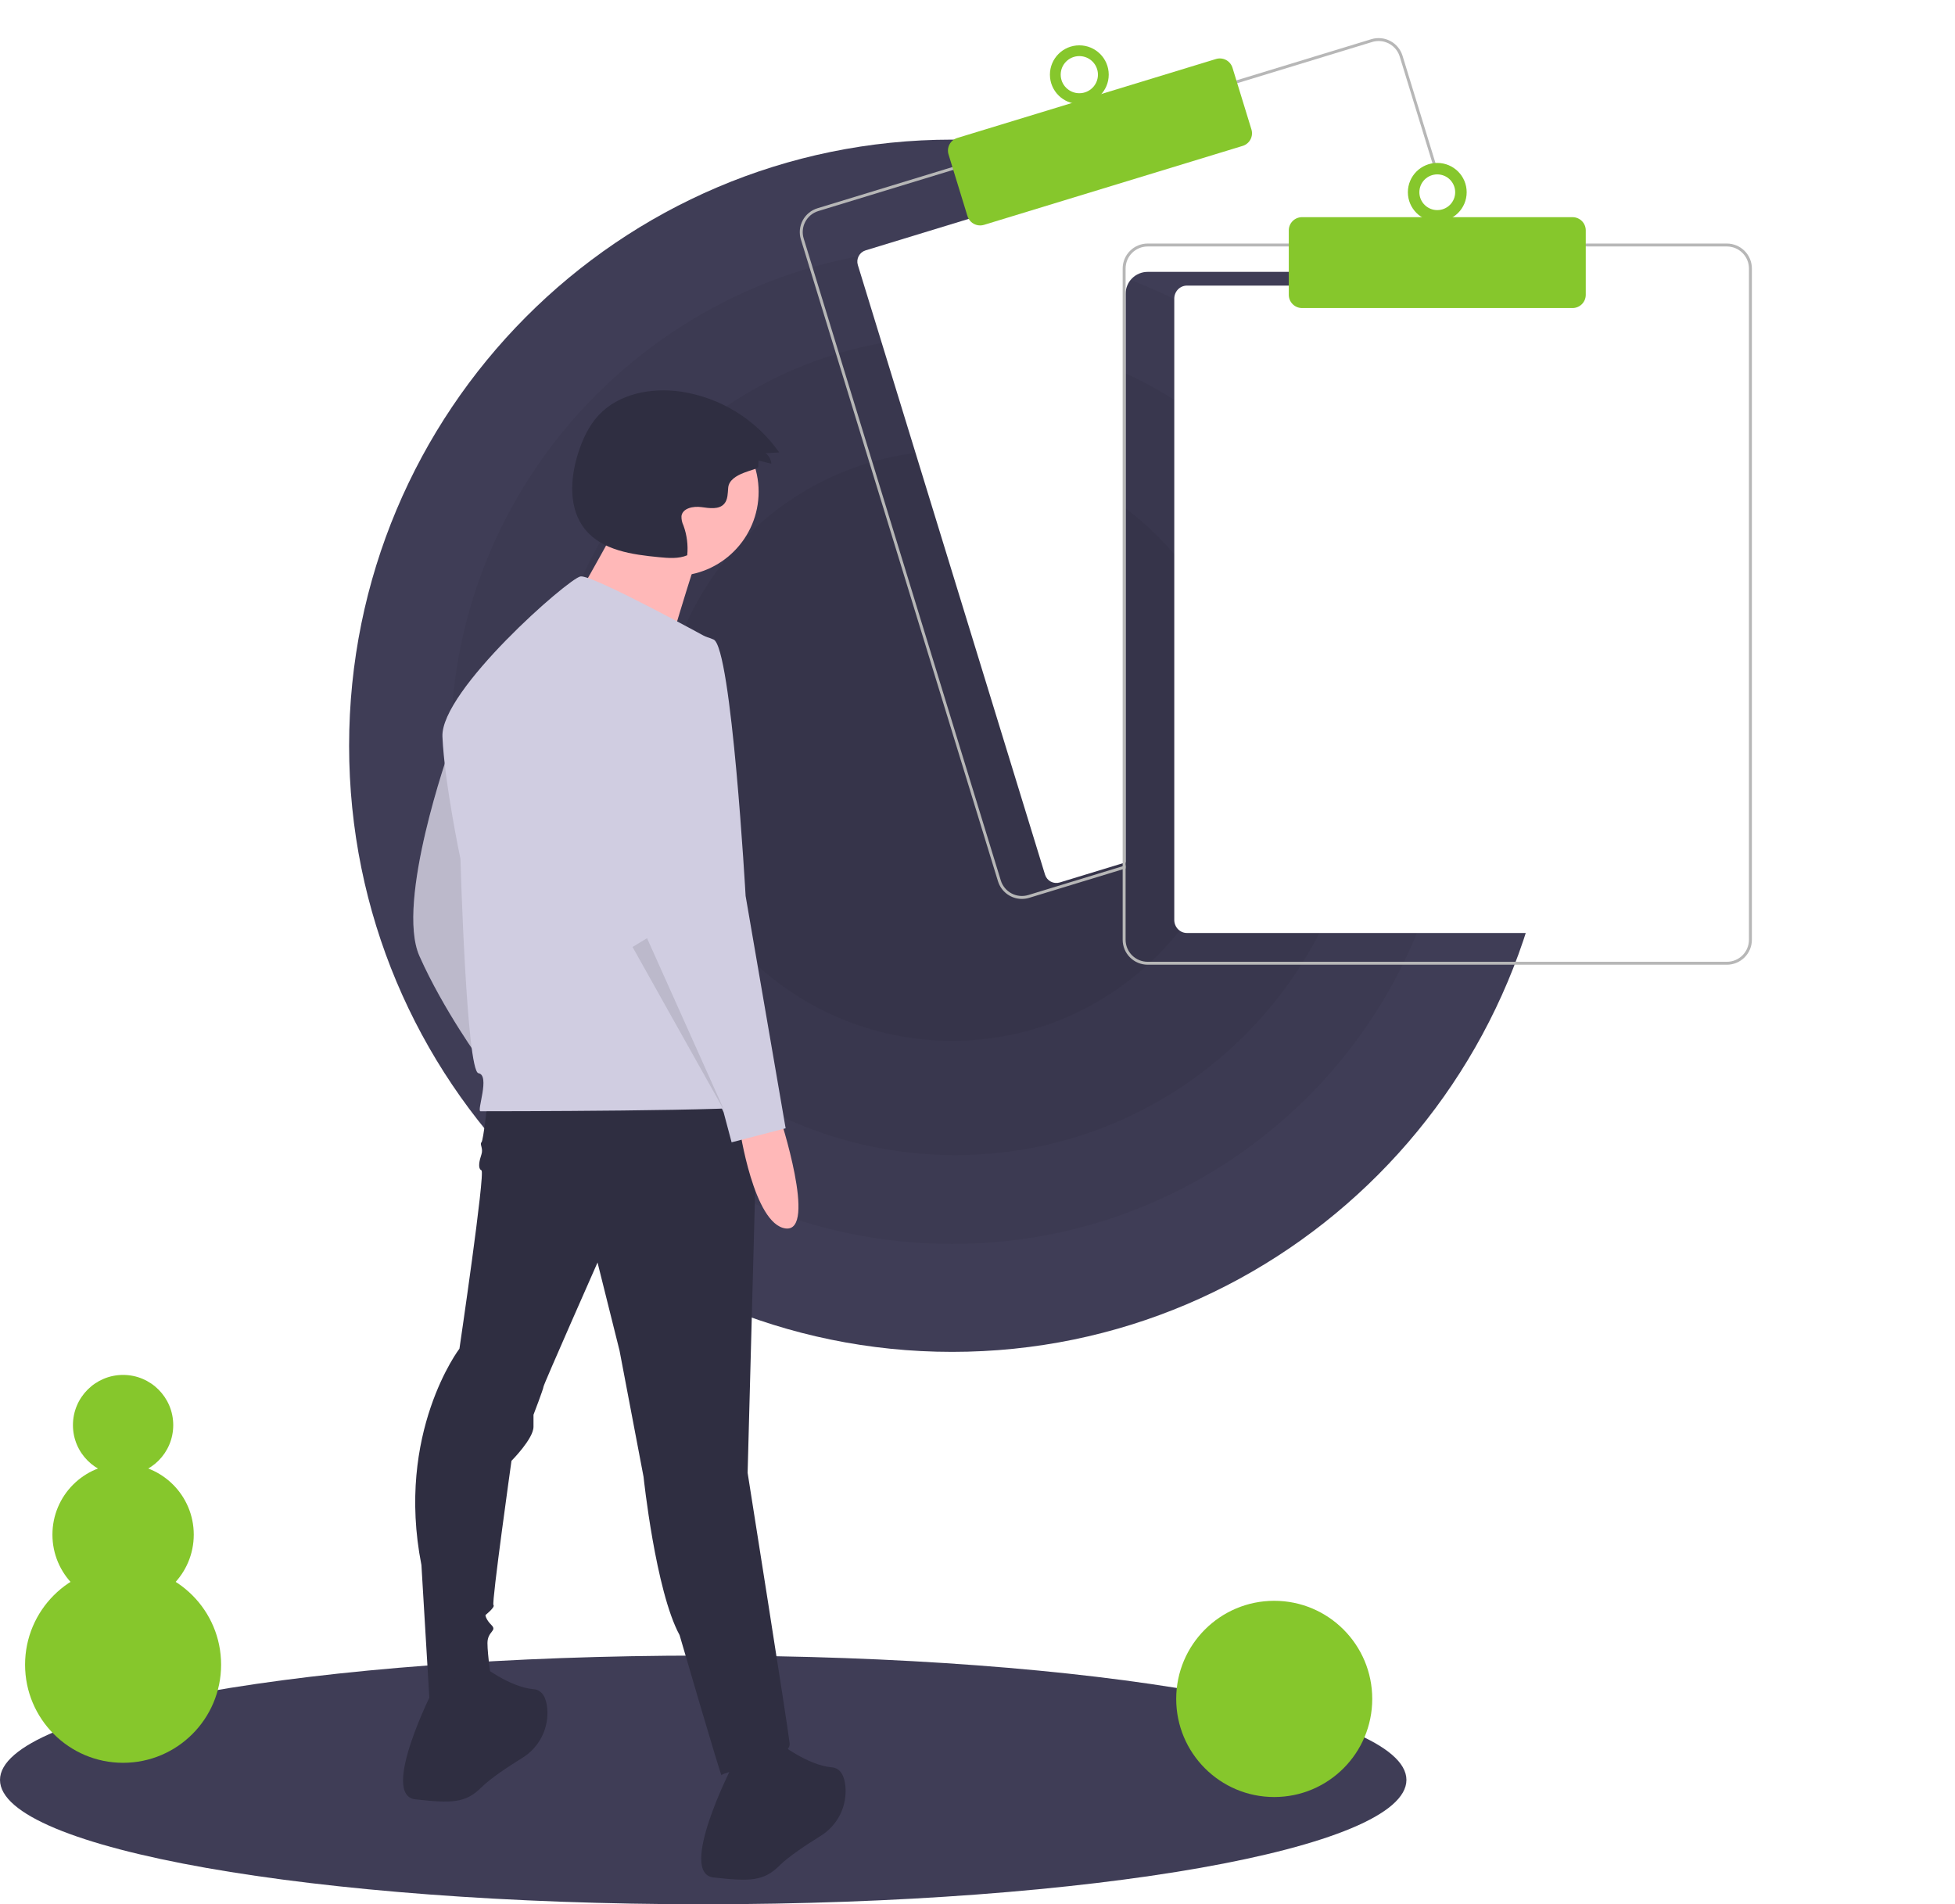 <svg width="308" height="300" viewBox="0 0 308 300" fill="none" xmlns="http://www.w3.org/2000/svg">
<g clip-path="url(#clip0_1724_6590)">
<path d="M110.788 300.034C171.974 300.034 221.575 291.262 221.575 280.441C221.575 269.621 171.974 260.849 110.788 260.849C49.601 260.849 0 269.621 0 280.441C0 291.262 49.601 300.034 110.788 300.034Z" fill="#3F3D56"/>
<path d="M150 213C202.467 213 245 170.243 245 117.5C245 64.757 202.467 22 150 22C97.533 22 55 64.757 55 117.5C55 170.243 97.533 213 150 213Z" fill="#3F3D56"/>
<path opacity="0.05" d="M150 196C193.63 196 229 160.854 229 117.5C229 74.146 193.63 39 150 39C106.37 39 71 74.146 71 117.5C71 160.854 106.37 196 150 196Z" fill="black"/>
<path opacity="0.05" d="M150.5 182C186.122 182 215 153.122 215 117.5C215 81.878 186.122 53 150.5 53C114.878 53 86 81.878 86 117.5C86 153.122 114.878 182 150.5 182Z" fill="black"/>
<path opacity="0.05" d="M150 164C175.405 164 196 143.181 196 117.5C196 91.819 175.405 71 150 71C124.595 71 104 91.819 104 117.5C104 143.181 124.595 164 150 164Z" fill="black"/>
<path d="M70.807 118.122C70.807 118.122 62.295 142.108 66.078 150.63C69.862 159.151 75.852 167.357 75.852 167.357C75.852 167.357 73.645 119.7 70.807 118.122Z" fill="#D0CDE1"/>
<path opacity="0.1" d="M70.807 118.122C70.807 118.122 62.295 142.108 66.078 150.63C69.862 159.151 75.852 167.357 75.852 167.357C75.852 167.357 73.645 119.7 70.807 118.122Z" fill="black"/>
<path d="M76.797 173.67C76.797 173.67 76.167 179.666 75.852 179.982C75.536 180.297 76.167 180.929 75.852 181.875C75.536 182.822 75.221 184.085 75.852 184.4C76.482 184.716 72.384 212.49 72.384 212.49C72.384 212.49 62.295 225.745 66.393 246.576L67.654 267.721C67.654 267.721 77.428 268.353 77.428 264.881C77.428 264.881 76.797 260.778 76.797 258.884C76.797 256.991 78.374 256.991 77.428 256.044C76.482 255.097 76.482 254.466 76.482 254.466C76.482 254.466 78.059 253.203 77.743 252.888C77.428 252.572 80.581 230.164 80.581 230.164C80.581 230.164 84.049 226.692 84.049 224.798V222.905C84.049 222.905 85.625 218.802 85.625 218.486C85.625 218.171 94.138 198.918 94.138 198.918L97.606 212.805L101.389 232.689C101.389 232.689 103.281 250.679 107.064 257.622C107.064 257.622 113.685 280.346 113.685 279.715C113.685 279.083 124.72 277.505 124.404 274.665C124.089 271.824 117.784 232.057 117.784 232.057L119.36 173.038L76.797 173.67Z" fill="#2F2E41"/>
<path d="M68.285 266.143C68.285 266.143 59.773 282.871 65.448 283.502C71.123 284.133 73.33 284.133 75.852 281.608C77.231 280.228 80.023 278.376 82.271 276.98C83.603 276.167 84.68 274.994 85.376 273.596C86.073 272.199 86.362 270.633 86.21 269.078C86.044 267.534 85.468 266.262 84.049 266.143C80.266 265.828 75.852 262.356 75.852 262.356L68.285 266.143Z" fill="#2F2E41"/>
<path d="M115.261 278.452C115.261 278.452 106.749 295.18 112.424 295.811C118.099 296.442 120.306 296.442 122.828 293.917C124.207 292.537 126.999 290.685 129.248 289.289C130.58 288.476 131.656 287.303 132.353 285.905C133.049 284.508 133.338 282.942 133.187 281.387C133.02 279.843 132.444 278.571 131.025 278.452C127.242 278.137 122.828 274.665 122.828 274.665L115.261 278.452Z" fill="#2F2E41"/>
<path d="M106.265 90.748C113.584 90.748 119.518 84.808 119.518 77.481C119.518 70.154 113.584 64.214 106.265 64.214C98.945 64.214 93.011 70.154 93.011 77.481C93.011 84.808 98.945 90.748 106.265 90.748Z" fill="#FFB8B8"/>
<path d="M97.745 81.84C97.745 81.84 88.278 99.277 87.521 99.277C86.764 99.277 104.561 104.963 104.561 104.963C104.561 104.963 109.483 88.284 110.241 86.768L97.745 81.84Z" fill="#FFB8B8"/>
<path d="M112.266 100.921C112.266 100.921 93.35 90.506 91.458 90.822C89.566 91.137 69.389 108.811 69.704 116.07C70.019 123.33 72.541 135.323 72.541 135.323C72.541 135.323 73.487 168.777 75.379 169.093C77.27 169.409 75.064 175.09 75.694 175.09C76.325 175.09 119.833 175.09 120.148 174.143C120.464 173.196 112.266 100.921 112.266 100.921Z" fill="#D0CDE1"/>
<path d="M122.828 175.879C122.828 175.879 128.819 194.184 123.774 193.553C118.73 192.922 116.523 177.772 116.523 177.772L122.828 175.879Z" fill="#FFB8B8"/>
<path d="M106.749 99.817C106.749 99.817 95.084 102.341 96.975 118.122C98.867 133.902 102.335 149.683 102.335 149.683L114 175.247L115.261 179.982L123.774 177.772L117.468 141.162C117.468 141.162 115.261 102.026 112.424 100.763C110.635 100 108.689 99.675 106.749 99.817Z" fill="#D0CDE1"/>
<path opacity="0.1" d="M99.655 149.21L114.158 175.09L101.939 147.819L99.655 149.21Z" fill="black"/>
<path d="M119.459 73.574L119.503 72.561L121.518 73.063C121.496 72.737 121.404 72.42 121.248 72.134C121.092 71.847 120.876 71.598 120.615 71.403L122.761 71.283C120.96 68.722 118.659 66.552 115.998 64.905C113.336 63.258 110.368 62.169 107.274 61.702C102.632 61.029 97.464 62.003 94.281 65.452C92.737 67.125 91.766 69.252 91.076 71.422C89.805 75.419 89.546 80.184 92.197 83.433C94.89 86.735 99.595 87.382 103.834 87.79C105.326 87.934 106.889 88.068 108.271 87.488C108.425 85.901 108.222 84.3 107.677 82.802C107.45 82.338 107.342 81.825 107.361 81.309C107.55 80.046 109.232 79.728 110.496 79.899C111.759 80.07 113.279 80.331 114.109 79.362C114.681 78.695 114.647 77.723 114.723 76.847C114.929 74.462 119.438 74.074 119.459 73.574Z" fill="#2F2E41"/>
<path d="M200.747 283.137C209.275 283.137 216.189 276.216 216.189 267.679C216.189 259.142 209.275 252.221 200.747 252.221C192.218 252.221 185.305 259.142 185.305 267.679C185.305 276.216 192.218 283.137 200.747 283.137Z" fill="#86C72C"/>
<path d="M19.392 277.745C27.921 277.745 34.834 270.824 34.834 262.287C34.834 253.749 27.921 246.828 19.392 246.828C10.864 246.828 3.95 253.749 3.95 262.287C3.95 270.824 10.864 277.745 19.392 277.745Z" fill="#86C72C"/>
<path d="M19.392 252.94C25.541 252.94 30.525 247.95 30.525 241.795C30.525 235.64 25.541 230.651 19.392 230.651C13.244 230.651 8.26 235.64 8.26 241.795C8.26 247.95 13.244 252.94 19.392 252.94Z" fill="#86C72C"/>
<path d="M19.392 232.448C23.756 232.448 27.293 228.907 27.293 224.539C27.293 220.171 23.756 216.631 19.392 216.631C15.029 216.631 11.492 220.171 11.492 224.539C11.492 228.907 15.029 232.448 19.392 232.448Z" fill="#86C72C"/>
<g clip-path="url(#clip1_1724_6590)">
<g filter="url(#filter0_d_1724_6590)">
<path d="M221.226 38.835H180.808C179.887 38.836 179.004 39.201 178.352 39.851C177.701 40.5 177.335 41.381 177.333 42.299V131.873L176.87 132.014L166.955 135.041C166.485 135.184 165.978 135.135 165.544 134.905C165.11 134.676 164.785 134.283 164.641 133.815L135.148 37.752C135.004 37.283 135.053 36.777 135.284 36.344C135.514 35.912 135.908 35.588 136.378 35.445L151.657 30.779L195.953 17.26L211.232 12.595C211.465 12.523 211.709 12.498 211.951 12.521C212.193 12.544 212.429 12.614 212.644 12.728C212.859 12.842 213.049 12.996 213.204 13.184C213.359 13.371 213.475 13.586 213.546 13.819L221.085 38.373L221.226 38.835Z" fill="white"/>
</g>
<path d="M230.047 38.374L220.96 8.78C220.809 8.287 220.562 7.828 220.233 7.431C219.904 7.033 219.5 6.704 219.043 6.462C218.587 6.22 218.087 6.07 217.572 6.021C217.057 5.972 216.538 6.024 216.043 6.175L194.561 12.732L150.268 26.254L128.786 32.813C127.788 33.118 126.953 33.806 126.463 34.725C125.973 35.645 125.869 36.72 126.173 37.716L157.228 138.855C157.475 139.659 157.975 140.363 158.652 140.863C159.33 141.363 160.151 141.633 160.994 141.634C161.384 141.634 161.772 141.575 162.145 141.46L176.871 136.966L177.334 136.823V136.34L176.871 136.481L162.008 141.019C161.128 141.287 160.176 141.196 159.363 140.765C158.55 140.334 157.941 139.599 157.67 138.721L126.618 37.58C126.484 37.145 126.437 36.688 126.481 36.235C126.524 35.782 126.656 35.342 126.871 34.94C127.085 34.538 127.376 34.182 127.728 33.893C128.08 33.604 128.486 33.386 128.923 33.254L150.405 26.695L194.698 13.175L216.18 6.616C216.511 6.515 216.855 6.464 217.201 6.464C217.944 6.465 218.667 6.704 219.264 7.145C219.861 7.586 220.3 8.206 220.518 8.914L229.563 38.374L229.706 38.836H230.188L230.047 38.374Z" fill="#B7B7B7"/>
<path d="M154.414 35.52C153.968 35.52 153.533 35.377 153.174 35.112C152.815 34.848 152.551 34.475 152.42 34.05L149.437 24.333C149.356 24.072 149.329 23.798 149.355 23.526C149.381 23.255 149.46 22.991 149.589 22.75C149.717 22.509 149.892 22.295 150.103 22.121C150.314 21.948 150.558 21.817 150.82 21.737L191.569 9.298C192.098 9.137 192.669 9.192 193.157 9.45C193.645 9.709 194.01 10.15 194.173 10.677L197.156 20.393C197.317 20.92 197.262 21.489 197.003 21.976C196.743 22.463 196.301 22.827 195.773 22.989L155.023 35.429C154.826 35.489 154.621 35.52 154.414 35.52Z" fill="#86C72C"/>
<path d="M170.042 16.382C172.6 16.382 174.674 14.314 174.674 11.763C174.674 9.212 172.6 7.144 170.042 7.144C167.483 7.144 165.409 9.212 165.409 11.763C165.409 14.314 167.483 16.382 170.042 16.382Z" fill="#86C72C"/>
<path d="M170.042 14.688C171.662 14.688 172.975 13.379 172.975 11.763C172.975 10.148 171.662 8.838 170.042 8.838C168.422 8.838 167.108 10.148 167.108 11.763C167.108 13.379 168.422 14.688 170.042 14.688Z" fill="white"/>
<g filter="url(#filter1_d_1724_6590)">
<path d="M266.013 145H186.987C186.46 144.999 185.955 144.783 185.583 144.398C185.21 144.012 185.001 143.49 185 142.945V45.054C185.001 44.51 185.21 43.988 185.583 43.602C185.955 43.217 186.46 43.001 186.987 43H266.013C266.54 43.001 267.045 43.217 267.417 43.602C267.79 43.988 267.999 44.51 268 45.054V142.945C267.999 143.49 267.79 144.012 267.417 144.398C267.045 144.783 266.54 144.999 266.013 145Z" fill="white"/>
</g>
<path d="M229.562 38.373H180.808C179.764 38.374 178.763 38.789 178.025 39.525C177.287 40.261 176.872 41.258 176.87 42.299V136.48L177.334 136.339V42.299C177.335 41.381 177.701 40.5 178.352 39.851C179.004 39.201 179.887 38.836 180.808 38.835H229.706L229.562 38.373ZM272.063 38.373H180.808C179.764 38.374 178.763 38.789 178.025 39.525C177.287 40.261 176.872 41.258 176.87 42.299V148.074C176.872 149.115 177.287 150.112 178.025 150.848C178.763 151.584 179.764 151.999 180.808 152H272.063C273.106 151.999 274.107 151.584 274.845 150.848C275.583 150.112 275.999 149.115 276 148.074V42.299C275.999 41.258 275.583 40.261 274.845 39.525C274.107 38.789 273.106 38.374 272.063 38.373ZM275.537 148.074C275.536 148.992 275.169 149.873 274.518 150.522C273.867 151.172 272.984 151.537 272.063 151.538H180.808C179.887 151.537 179.004 151.172 178.352 150.522C177.701 149.873 177.335 148.992 177.334 148.074V42.299C177.335 41.381 177.701 40.5 178.352 39.851C179.004 39.201 179.887 38.836 180.808 38.835H272.063C272.984 38.836 273.867 39.201 274.518 39.851C275.169 40.5 275.536 41.381 275.537 42.299V148.074Z" fill="#B7B7B7"/>
<path d="M247.743 48.535H205.127C204.574 48.534 204.044 48.315 203.654 47.925C203.263 47.536 203.043 47.007 203.042 46.456V36.294C203.043 35.743 203.263 35.215 203.654 34.825C204.044 34.436 204.574 34.217 205.127 34.216H247.743C248.296 34.217 248.826 34.436 249.217 34.825C249.608 35.215 249.827 35.743 249.828 36.294V46.456C249.827 47.007 249.608 47.536 249.217 47.925C248.826 48.315 248.296 48.534 247.743 48.535Z" fill="#86C72C"/>
<path d="M226.435 34.909C228.994 34.909 231.067 32.841 231.067 30.29C231.067 27.739 228.994 25.671 226.435 25.671C223.877 25.671 221.803 27.739 221.803 30.29C221.803 32.841 223.877 34.909 226.435 34.909Z" fill="#86C72C"/>
<path d="M226.435 33.103C227.993 33.103 229.257 31.844 229.257 30.29C229.257 28.736 227.993 27.476 226.435 27.476C224.877 27.476 223.614 28.736 223.614 30.29C223.614 31.844 224.877 33.103 226.435 33.103Z" fill="white"/>
</g>
</g>
<defs>
<filter id="filter0_d_1724_6590" x="131.067" y="12.513" width="94.159" height="130.609" filterUnits="userSpaceOnUse" color-interpolation-filters="sRGB">
<feFlood flood-opacity="0" result="BackgroundImageFix"/>
<feColorMatrix in="SourceAlpha" type="matrix" values="0 0 0 0 0 0 0 0 0 0 0 0 0 0 0 0 0 0 127 0" result="hardAlpha"/>
<feOffset dy="4"/>
<feGaussianBlur stdDeviation="2"/>
<feComposite in2="hardAlpha" operator="out"/>
<feColorMatrix type="matrix" values="0 0 0 0 0 0 0 0 0 0 0 0 0 0 0 0 0 0 0.25 0"/>
<feBlend mode="normal" in2="BackgroundImageFix" result="effect1_dropShadow_1724_6590"/>
<feBlend mode="normal" in="SourceGraphic" in2="effect1_dropShadow_1724_6590" result="shape"/>
</filter>
<filter id="filter1_d_1724_6590" x="181" y="41" width="91" height="110" filterUnits="userSpaceOnUse" color-interpolation-filters="sRGB">
<feFlood flood-opacity="0" result="BackgroundImageFix"/>
<feColorMatrix in="SourceAlpha" type="matrix" values="0 0 0 0 0 0 0 0 0 0 0 0 0 0 0 0 0 0 127 0" result="hardAlpha"/>
<feOffset dy="2"/>
<feGaussianBlur stdDeviation="2"/>
<feComposite in2="hardAlpha" operator="out"/>
<feColorMatrix type="matrix" values="0 0 0 0 0 0 0 0 0 0 0 0 0 0 0 0 0 0 0.15 0"/>
<feBlend mode="normal" in2="BackgroundImageFix" result="effect1_dropShadow_1724_6590"/>
<feBlend mode="normal" in="SourceGraphic" in2="effect1_dropShadow_1724_6590" result="shape"/>
</filter>
<clipPath id="clip0_1724_6590">
<rect width="308" height="300" fill="white"/>
</clipPath>
<clipPath id="clip1_1724_6590">
<rect width="150" height="146" fill="white" transform="translate(126 6)"/>
</clipPath>
</defs>
</svg>
